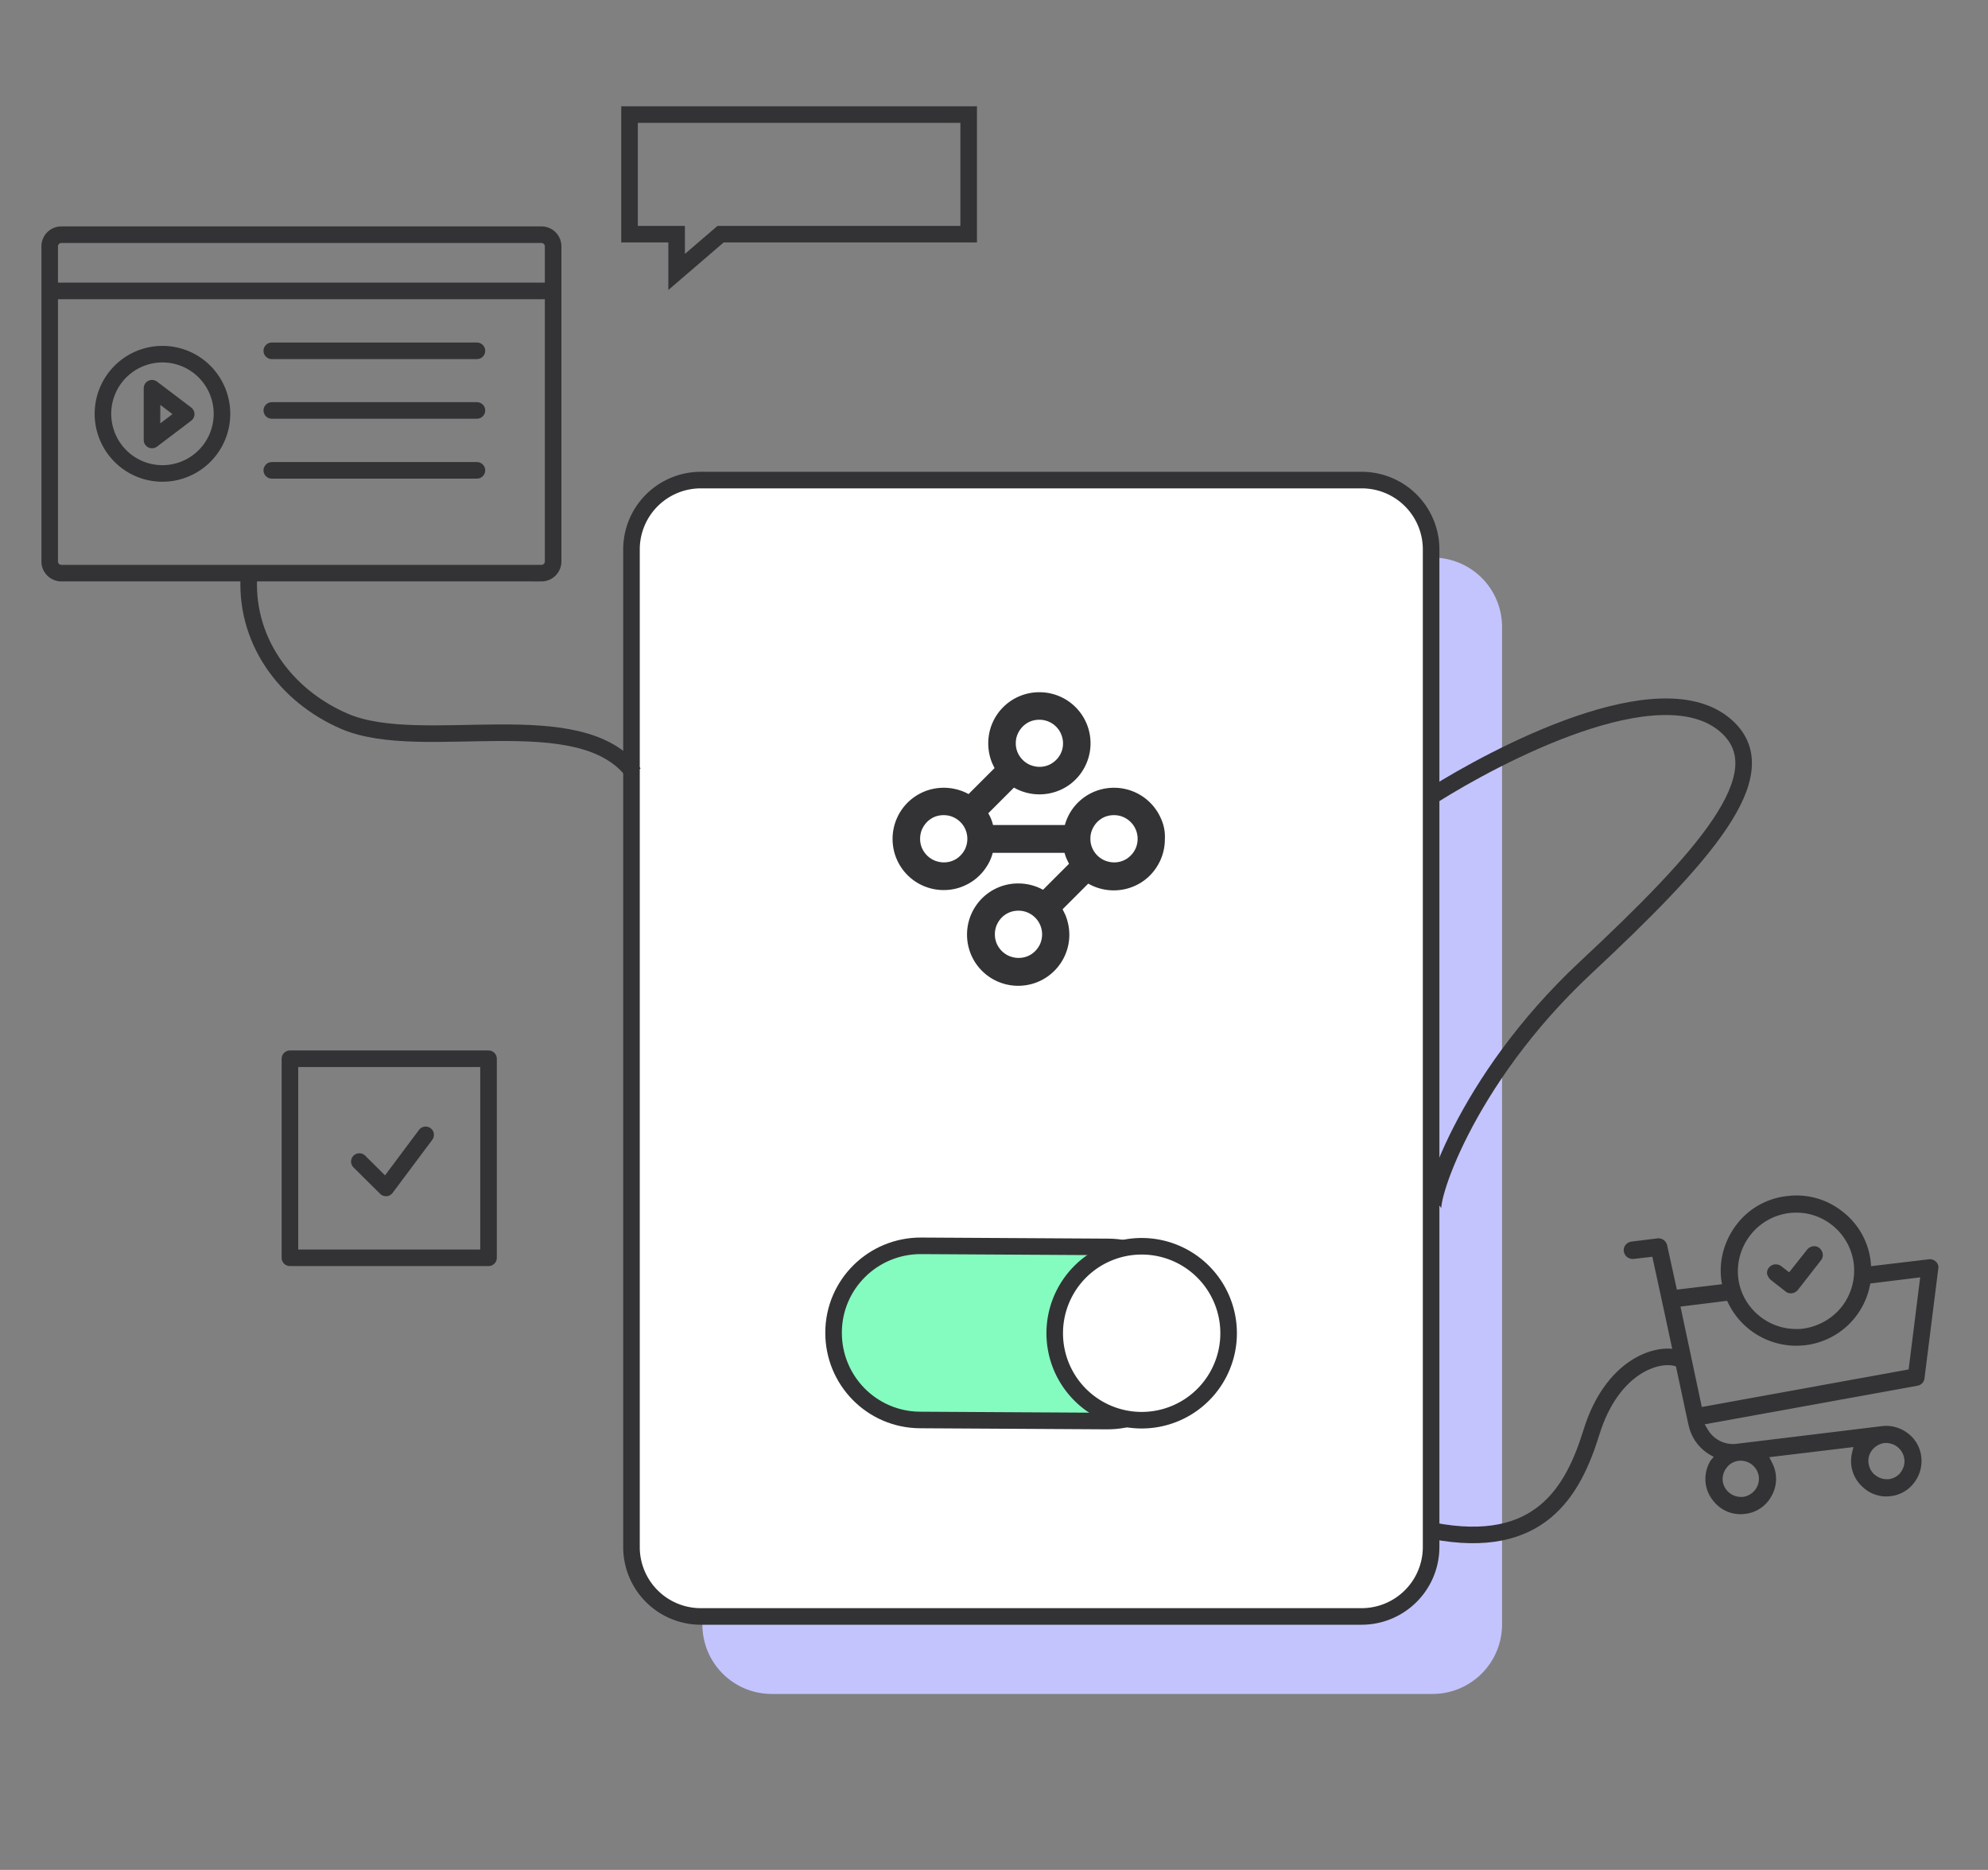 <svg xmlns="http://www.w3.org/2000/svg" width="135" height="127" fill="none"><rect width="100%" height="100%" fill="#808080" stroke="none"/><path fill="#C3C4FD" d="M97.273 115.051H52.41a4.708 4.708 0 0 1-4.712-4.714V42.584a4.707 4.707 0 0 1 4.712-4.713h44.876A4.707 4.707 0 0 1 102 42.584v67.753a4.72 4.72 0 0 1-4.726 4.714Z"/><path fill="#fff" stroke="#333336" stroke-miterlimit="10" stroke-width="1.125" d="M92.456 109.787H47.594a4.707 4.707 0 0 1-4.711-4.713V37.321a4.707 4.707 0 0 1 4.711-4.714h44.877a4.707 4.707 0 0 1 4.712 4.714v67.753a4.72 4.72 0 0 1-4.727 4.713Z"/><path fill="#333336" d="M78.851 55.625a3.47 3.47 0 0 0-3.196-2.121 3.46 3.46 0 0 0-2.883 1.525 3.501 3.501 0 0 0-.46 1.004h-4.878a2.778 2.778 0 0 0-.324-.795l1.745-1.745a3.493 3.493 0 0 0 3.081.188 3.39 3.39 0 0 0 1.525-1.253 3.472 3.472 0 0 0-.93-4.818 3.47 3.47 0 0 0-1.942-.595 3.463 3.463 0 0 0-3.479 3.469c0 .48.094.94.272 1.358.052.115.105.22.157.324l-1.766 1.766a3.526 3.526 0 0 0-3.04-.157 3.472 3.472 0 0 0-2.12 3.197 3.466 3.466 0 0 0 3.468 3.48c.48 0 .94-.093 1.348-.271a3.39 3.39 0 0 0 1.525-1.254 3.13 3.13 0 0 0 .46-1.003h4.877c.042.146.084.282.147.418.052.115.104.22.156.324l-1.765 1.766a3.495 3.495 0 0 0-1.682-.429 3.46 3.46 0 0 0-2.883 1.526 3.473 3.473 0 0 0-.595 1.944 3.466 3.466 0 0 0 3.468 3.48 3.46 3.46 0 0 0 2.883-1.526 3.447 3.447 0 0 0 .595-1.944c0-.48-.104-.94-.271-1.348-.063-.125-.126-.261-.188-.376l1.744-1.745a3.493 3.493 0 0 0 3.081.188 3.39 3.39 0 0 0 1.526-1.254 3.447 3.447 0 0 0 .595-1.944 2.96 2.96 0 0 0-.25-1.379Zm-9.745-5.768c.125-.282.323-.533.574-.7.25-.178.564-.272.898-.272a1.598 1.598 0 0 1 1.337.71c.167.252.272.565.272.889 0 .23-.042.439-.125.627a1.593 1.593 0 0 1-.585.7c-.251.178-.564.272-.888.272-.23 0-.439-.053-.627-.126a1.62 1.62 0 0 1-.71-.585 1.549 1.549 0 0 1-.272-.899c0-.219.042-.417.126-.616ZM65.565 57.6a1.642 1.642 0 0 1-.575.7 1.57 1.57 0 0 1-.898.272c-.23 0-.44-.052-.627-.126a1.62 1.62 0 0 1-.71-.585 1.548 1.548 0 0 1-.272-.898c0-.22.042-.429.125-.627.126-.282.324-.533.575-.7.25-.178.564-.272.898-.272.22 0 .439.042.627.125.292.126.533.324.71.585a1.62 1.62 0 0 1 .146 1.526Zm5.076 6.49a1.641 1.641 0 0 1-.575.7 1.571 1.571 0 0 1-.898.27c-.23 0-.439-.051-.627-.124a1.62 1.62 0 0 1-.71-.586 1.549 1.549 0 0 1-.271-.898c0-.22.041-.429.125-.627.125-.282.324-.533.574-.7.262-.178.564-.272.899-.272.22 0 .439.042.626.125.293.126.533.324.71.585a1.62 1.62 0 0 1 .147 1.526Zm6.487-6.49a1.642 1.642 0 0 1-.575.7 1.57 1.57 0 0 1-.898.272c-.23 0-.439-.052-.627-.126a1.62 1.62 0 0 1-.71-.585 1.548 1.548 0 0 1-.272-.898c0-.22.042-.429.126-.627.125-.282.323-.533.574-.7.25-.178.564-.272.898-.272.22 0 .44.042.627.125.293.126.533.324.71.585a1.62 1.62 0 0 1 .147 1.526Z"/><path fill="#84FCBF" stroke="#333336" stroke-miterlimit="10" stroke-width="1.125" d="m75.186 96.516-12.706-.073c-3.268-.015-5.89-2.681-5.874-5.95.014-3.27 2.68-5.892 5.948-5.878l12.706.074c3.269.015 5.89 2.68 5.875 5.95-.015 3.27-2.68 5.892-5.949 5.877Z"/><path fill="#fff" stroke="#333336" stroke-miterlimit="10" stroke-width="1.125" d="M81.703 94.728a5.908 5.908 0 0 0 0-8.353 5.902 5.902 0 0 0-8.35 0 5.908 5.908 0 0 0 0 8.353 5.902 5.902 0 0 0 8.35 0Z"/><path stroke="#333336" stroke-miterlimit="10" stroke-width="1.125" d="M36.765 38.927H4.173a.795.795 0 0 1-.798-.8v-21.39c0-.443.354-.798.798-.798h32.592c.443 0 .797.355.797.799v21.39c0 .444-.354.8-.797.8ZM3.605 19.759h34.188"/><path stroke="#333336" stroke-linecap="round" stroke-miterlimit="10" stroke-width="1.125" d="M18.457 23.827h13.93M18.457 27.877h13.93M18.457 31.945h13.93"/><path stroke="#333336" stroke-miterlimit="10" stroke-width="1.125" d="M13.89 30.97a4.057 4.057 0 0 0 0-5.729 4.034 4.034 0 0 0-5.715 0 4.057 4.057 0 0 0 0 5.729 4.034 4.034 0 0 0 5.714 0Z"/><path stroke="#333336" stroke-linejoin="round" stroke-miterlimit="10" stroke-width="1.125" d="M10.322 29.885v-3.518l2.322 1.759-2.322 1.759ZM33.175 71.908H19.688v13.52h13.487v-13.52Z"/><path stroke="#333336" stroke-linecap="round" stroke-linejoin="round" stroke-miterlimit="10" stroke-width="1.125" d="m24.402 78.89 1.808 1.794 2.694-3.607"/><path stroke="#333336" stroke-miterlimit="10" stroke-width="1.125" d="M43.046 52.52c-3.597-4.915-14.333-1.255-19.637-3.524-4.079-1.75-6.864-5.605-6.49-10.128M42.75 7.782h23.03v8.123H48.933l-2.985 2.565v-2.565H42.75V7.782Z"/><path fill="#333336" d="M131.473 85.701a.58.58 0 0 0-.49-.171l-3.922.466-.024-.295a4.99 4.99 0 0 0-1.912-3.409 5.01 5.01 0 0 0-3.775-1.055 4.98 4.98 0 0 0-3.408 1.913c-.833 1.08-1.225 2.428-1.054 3.777l.049.295-3.064.368-.662-3.017a.608.608 0 0 0-.637-.466l-1.789.22a.641.641 0 0 0-.393.221.556.556 0 0 0-.122.442c.049.319.319.54.662.515l1.274-.147.687 3.164c.711 3.286 1.765 8.29 1.789 8.338.196.81.687 1.496 1.422 1.938l.27.147-.221.27c-.466.785-.466 1.766.049 2.526.515.785 1.373 1.202 2.304 1.079a2.32 2.32 0 0 0 1.814-1.251 2.346 2.346 0 0 0 .025-2.207l-.196-.392 5.711-.687-.098.417c-.172.76.024 1.545.564 2.134.539.588 1.274.882 2.059.784a2.311 2.311 0 0 0 1.593-.907 2.414 2.414 0 0 0 .49-1.766 2.313 2.313 0 0 0-.907-1.594 2.41 2.41 0 0 0-1.765-.49l-9.878 1.201a1.98 1.98 0 0 1-1.937-.956l-.22-.368 14.462-2.624a.575.575 0 0 0 .466-.516l.931-7.406a.505.505 0 0 0-.147-.49Zm-3.529 12.312a1.251 1.251 0 0 1 1.372 1.08c.049.318-.049.637-.245.907-.196.269-.49.417-.809.466h-.147c-.27 0-.539-.098-.76-.27-.269-.196-.417-.49-.466-.81-.098-.662.393-1.275 1.055-1.373Zm-10.688 1.668c.196-.27.49-.417.809-.466a1.252 1.252 0 0 1 1.373 1.079 1.252 1.252 0 0 1-1.079 1.373h-.147a1.242 1.242 0 0 1-1.226-1.079 1.246 1.246 0 0 1 .27-.907Zm4.241-17.29c2.157-.27 4.118 1.274 4.387 3.433a4.011 4.011 0 0 1-.808 2.918 4.05 4.05 0 0 1-2.623 1.496c-.172.025-.319.025-.491.025-1.961 0-3.676-1.472-3.922-3.458-.245-2.183 1.3-4.145 3.457-4.415Zm8.113 10.619-14.045 2.55-1.447-6.818 3.163-.392.098.196a5.144 5.144 0 0 0 5.196 2.82 5.083 5.083 0 0 0 4.388-3.973l.049-.22 3.383-.417-.785 6.254Z"/><path stroke="#333336" stroke-width="1.125" d="M97.385 82.314c-.553-.307 1.973-8.821 10.282-16.585 8.036-7.51 13.112-13.142 9.618-16.361-4.46-4.108-15.938 2.114-19.9 4.604"/><path fill="#333336" d="m120.246 86.928 1.006.785a.555.555 0 0 0 .441.122.636.636 0 0 0 .392-.22l1.569-2.012a.556.556 0 0 0 .122-.441.637.637 0 0 0-.22-.393.558.558 0 0 0-.442-.122.636.636 0 0 0-.392.22l-1.225 1.546-.54-.417a.6.6 0 0 0-.367-.123h-.074a.636.636 0 0 0-.392.22.56.56 0 0 0-.123.442.828.828 0 0 0 .245.393Z"/><path stroke="#333336" stroke-linecap="round" stroke-width="1.125" d="M113.906 92.245c-1.383-.418-4.451.559-5.833 5.026-1.245 4.02-3.501 8.096-10.76 6.7"/></svg>